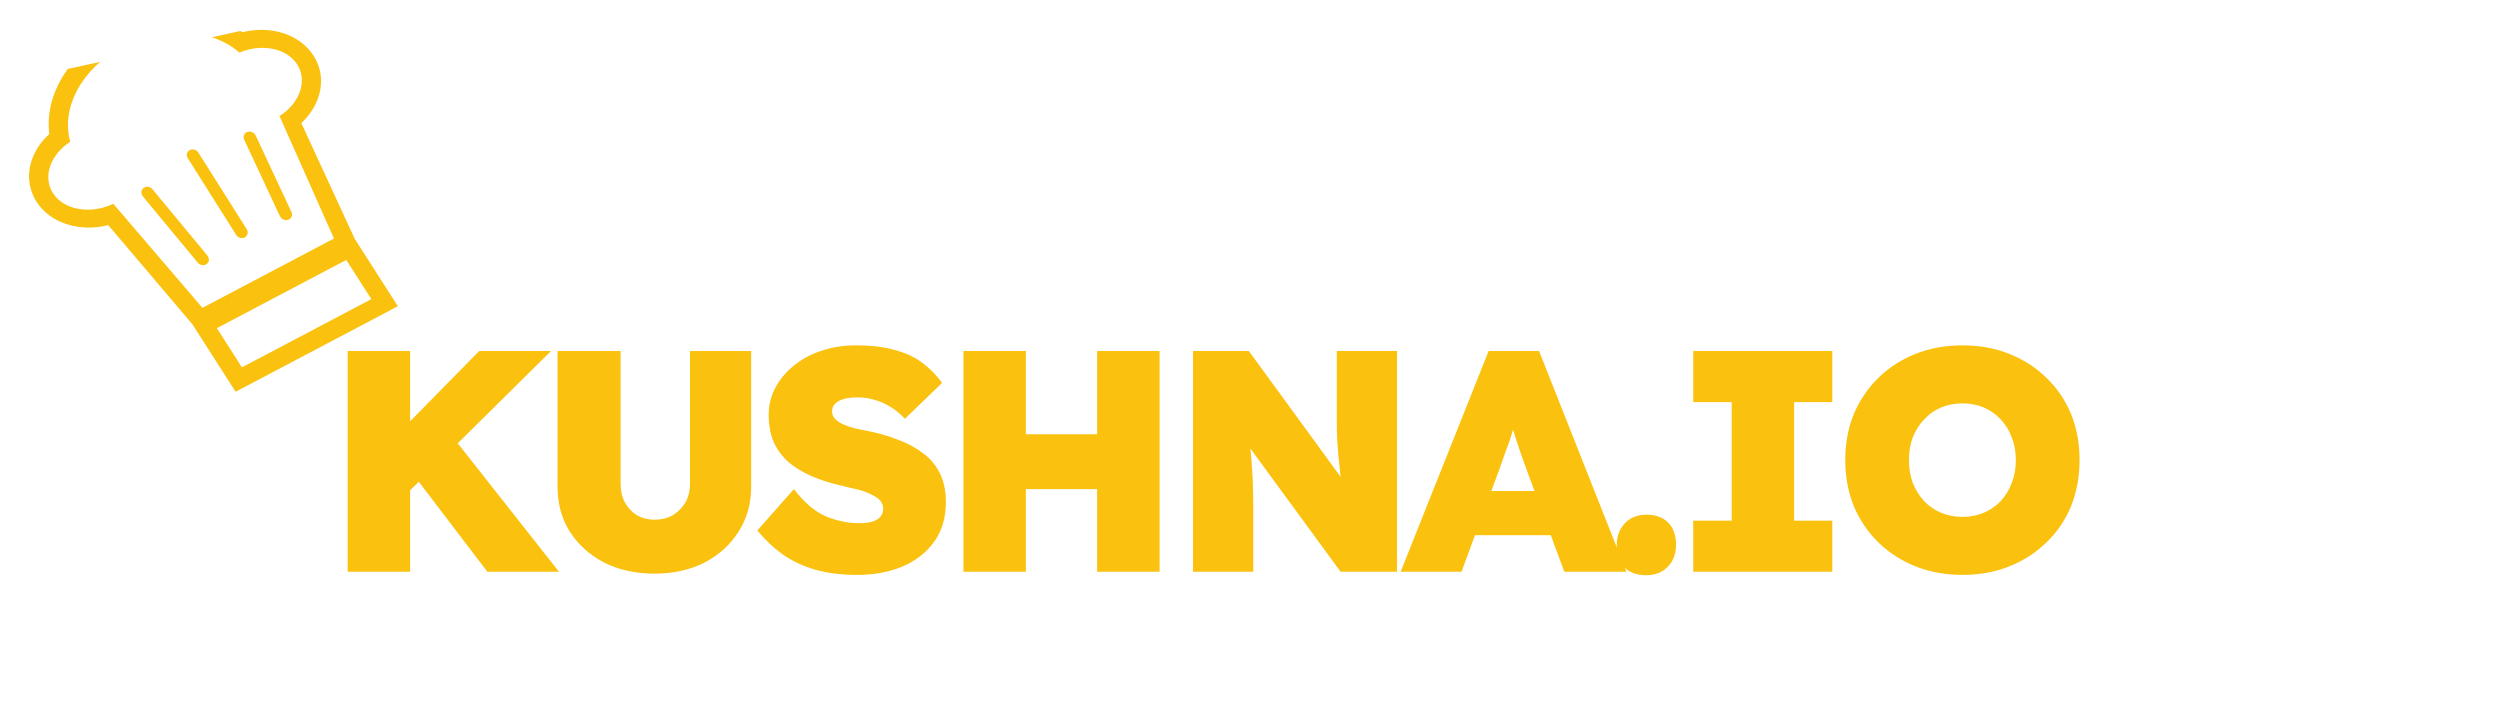 <svg width="555" height="157" viewBox="0 0 555 157" fill="none" xmlns="http://www.w3.org/2000/svg">
<g clip-path="url(#clip0_89_13)">
<path d="M88.327 67.98L78.751 53.025L66.891 27.323C71.359 23.193 72.661 17.124 69.622 12.378C66.565 7.604 60.092 5.578 53.819 7.156C46.038 1.999 34.594 1.788 24.96 6.867C15.325 11.947 9.861 21.072 10.945 29.759C6.325 33.923 5.061 40.029 8.117 44.803C11.198 49.614 17.787 51.574 24.033 49.982L42.73 72.015L52.306 86.97L88.327 67.98ZM82.438 66.405L53.711 81.549L48.143 72.854L76.87 57.709L82.438 66.405ZM11.764 42.88C9.436 39.243 11.165 34.333 15.596 31.473C13.499 23.988 18.069 15.179 27.198 10.366C36.329 5.552 47.024 6.313 53.153 11.673C58.084 9.595 63.644 10.667 65.972 14.303C68.316 17.963 66.551 22.919 62.051 25.767L74.137 52.95L44.941 68.342L25.157 45.24C20.089 47.66 14.184 46.66 11.764 42.88Z" fill="#FAC10E"/>
<path d="M43.799 58.184L43.914 58.322C44.361 58.864 45.142 59.016 45.73 58.703C45.781 58.676 45.831 58.645 45.879 58.611C46.428 58.217 46.526 57.497 46.164 56.927C46.131 56.875 46.119 56.818 46.078 56.771L37.649 46.598L34.594 42.912L33.957 42.145L33.842 42.005C33.355 41.418 32.474 41.283 31.878 41.719C31.482 42.002 31.333 42.456 31.401 42.903C31.427 43.077 31.491 43.241 31.593 43.402C31.625 43.453 31.637 43.51 31.678 43.558L34.442 46.892L43.799 58.184Z" fill="#FAC10E"/>
<path d="M64.006 48.786C64.064 48.765 64.117 48.741 64.169 48.713C64.758 48.4 64.999 47.706 64.705 47.082L64.633 46.922L58.514 33.824L56.75 30.047C56.724 29.991 56.675 29.953 56.643 29.903C56.527 29.72 56.379 29.574 56.199 29.463C55.819 29.221 55.344 29.131 54.904 29.295C54.191 29.556 53.885 30.32 54.203 30.997L54.276 31.159L54.658 31.976L56.655 36.253L62.159 48.036C62.185 48.091 62.233 48.129 62.266 48.181C62.629 48.748 63.361 49.027 64.006 48.786Z" fill="#FAC10E"/>
<path d="M53.619 52.846C53.872 52.86 54.125 52.835 54.356 52.712C54.587 52.588 54.737 52.398 54.849 52.188C55.048 51.806 55.059 51.341 54.8 50.929L49.337 42.272L47.147 38.803L45.389 36.016L44.024 33.853C43.621 33.215 42.773 32.979 42.123 33.327C41.474 33.673 41.276 34.468 41.678 35.106L43.043 37.269L44.807 40.064L46.995 43.532L52.454 52.183C52.714 52.595 53.161 52.817 53.619 52.846Z" fill="#FAC10E"/>
</g>
<path d="M86.988 112.857L82.648 102.077L106.378 77.927H122.338L86.988 112.857ZM77.188 126.927V77.927H91.048V126.927H77.188ZM108.198 126.927L90.278 103.407L99.378 95.567L124.088 126.927H108.198ZM145.266 127.347C141.113 127.347 137.403 126.53 134.136 124.897C130.916 123.217 128.373 120.93 126.506 118.037C124.686 115.144 123.776 111.83 123.776 108.097V77.927H137.776V107.467C137.776 109.007 138.103 110.384 138.756 111.597C139.409 112.764 140.296 113.697 141.416 114.397C142.583 115.05 143.866 115.377 145.266 115.377C146.806 115.377 148.159 115.05 149.326 114.397C150.493 113.697 151.426 112.764 152.126 111.597C152.826 110.384 153.176 109.007 153.176 107.467V77.927H166.756V108.097C166.756 111.83 165.823 115.144 163.956 118.037C162.136 120.93 159.616 123.217 156.396 124.897C153.176 126.53 149.466 127.347 145.266 127.347ZM190.247 127.627C186.747 127.627 183.62 127.23 180.867 126.437C178.16 125.644 175.757 124.5 173.657 123.007C171.603 121.514 169.76 119.764 168.127 117.757L176.247 108.587C178.58 111.62 180.983 113.65 183.457 114.677C185.93 115.657 188.333 116.147 190.667 116.147C191.693 116.147 192.627 116.054 193.467 115.867C194.307 115.634 194.937 115.284 195.357 114.817C195.823 114.304 196.057 113.674 196.057 112.927C196.057 112.274 195.87 111.714 195.497 111.247C195.123 110.78 194.61 110.384 193.957 110.057C193.303 109.684 192.58 109.357 191.787 109.077C190.993 108.797 190.2 108.587 189.407 108.447C188.613 108.26 187.843 108.074 187.097 107.887C184.343 107.28 181.94 106.51 179.887 105.577C177.833 104.644 176.107 103.547 174.707 102.287C173.353 100.98 172.327 99.487 171.627 97.807C170.973 96.127 170.647 94.237 170.647 92.137C170.647 89.85 171.183 87.75 172.257 85.837C173.33 83.924 174.753 82.29 176.527 80.937C178.3 79.537 180.33 78.487 182.617 77.787C184.95 77.04 187.377 76.667 189.897 76.667C193.35 76.667 196.29 77.017 198.717 77.717C201.143 78.37 203.173 79.327 204.807 80.587C206.487 81.847 207.933 83.317 209.147 84.997L200.887 92.977C199.907 91.903 198.833 91.017 197.667 90.317C196.547 89.617 195.38 89.103 194.167 88.777C192.953 88.403 191.717 88.217 190.457 88.217C189.29 88.217 188.263 88.334 187.377 88.567C186.537 88.8 185.883 89.15 185.417 89.617C184.95 90.037 184.717 90.62 184.717 91.367C184.717 92.02 184.973 92.603 185.487 93.117C186 93.584 186.653 93.98 187.447 94.307C188.24 94.633 189.08 94.913 189.967 95.147C190.9 95.334 191.74 95.497 192.487 95.637C195.053 96.15 197.387 96.827 199.487 97.667C201.633 98.46 203.5 99.487 205.087 100.747C206.673 101.96 207.887 103.454 208.727 105.227C209.567 107 209.987 109.077 209.987 111.457C209.987 114.957 209.1 117.92 207.327 120.347C205.6 122.727 203.243 124.547 200.257 125.807C197.317 127.02 193.98 127.627 190.247 127.627ZM243.565 126.927V77.927H257.425V126.927H243.565ZM213.885 126.927V77.927H227.745V126.927H213.885ZM219.135 108.587L219.205 96.407H251.195V108.587H219.135ZM264.851 126.927V77.927H277.241L301.041 110.547L298.171 109.847C297.938 108.12 297.728 106.557 297.541 105.157C297.401 103.757 297.261 102.427 297.121 101.167C297.028 99.907 296.935 98.647 296.841 97.387C296.795 96.127 296.771 94.75 296.771 93.257C296.771 91.763 296.771 90.084 296.771 88.217V77.927H310.141V126.927H297.611L271.991 91.927L276.821 93.117C277.055 95.03 277.241 96.687 277.381 98.087C277.568 99.487 277.708 100.747 277.801 101.867C277.895 102.987 277.965 104.06 278.011 105.087C278.105 106.114 278.151 107.21 278.151 108.377C278.198 109.544 278.221 110.874 278.221 112.367V126.927H264.851ZM310.945 126.927L330.475 77.927H341.675L361.065 126.927H347.275L338.875 104.177C338.408 102.917 337.988 101.75 337.615 100.677C337.241 99.603 336.891 98.553 336.565 97.527C336.238 96.5 335.911 95.45 335.585 94.377C335.305 93.303 335.048 92.137 334.815 90.877L337.055 90.807C336.775 92.16 336.471 93.374 336.145 94.447C335.865 95.52 335.561 96.547 335.235 97.527C334.908 98.507 334.535 99.534 334.115 100.607C333.741 101.68 333.321 102.87 332.855 104.177L324.455 126.927H310.945ZM320.465 118.807L324.595 109.007H347.275L351.125 118.807H320.465ZM365.501 127.697C363.401 127.697 361.768 127.114 360.601 125.947C359.481 124.78 358.921 123.124 358.921 120.977C358.921 119.017 359.528 117.407 360.741 116.147C361.955 114.887 363.541 114.257 365.501 114.257C367.555 114.257 369.165 114.84 370.331 116.007C371.498 117.174 372.081 118.83 372.081 120.977C372.081 122.937 371.475 124.547 370.261 125.807C369.048 127.067 367.461 127.697 365.501 127.697ZM375.899 126.927V115.587H384.439V89.267H375.899V77.927H406.769V89.267H398.299V115.587H406.769V126.927H375.899ZM435.692 127.627C431.912 127.627 428.436 126.997 425.262 125.737C422.089 124.477 419.336 122.704 417.002 120.417C414.669 118.13 412.849 115.447 411.542 112.367C410.282 109.24 409.652 105.834 409.652 102.147C409.652 98.413 410.282 95.007 411.542 91.927C412.849 88.847 414.669 86.163 417.002 83.877C419.336 81.59 422.089 79.817 425.262 78.557C428.436 77.297 431.912 76.667 435.692 76.667C439.472 76.667 442.926 77.297 446.052 78.557C449.226 79.817 451.979 81.59 454.312 83.877C456.692 86.163 458.512 88.847 459.772 91.927C461.032 95.007 461.662 98.39 461.662 102.077C461.662 105.81 461.032 109.24 459.772 112.367C458.512 115.447 456.692 118.13 454.312 120.417C451.979 122.704 449.226 124.477 446.052 125.737C442.926 126.997 439.472 127.627 435.692 127.627ZM435.692 114.747C437.372 114.747 438.936 114.444 440.382 113.837C441.829 113.23 443.089 112.367 444.162 111.247C445.236 110.08 446.052 108.727 446.612 107.187C447.219 105.647 447.522 103.967 447.522 102.147C447.522 100.327 447.219 98.647 446.612 97.107C446.052 95.567 445.236 94.237 444.162 93.117C443.089 91.95 441.829 91.064 440.382 90.457C438.936 89.85 437.372 89.547 435.692 89.547C433.966 89.547 432.379 89.85 430.932 90.457C429.486 91.064 428.226 91.95 427.152 93.117C426.079 94.237 425.239 95.567 424.632 97.107C424.072 98.6 423.792 100.28 423.792 102.147C423.792 103.967 424.072 105.647 424.632 107.187C425.239 108.727 426.079 110.08 427.152 111.247C428.226 112.367 429.486 113.23 430.932 113.837C432.379 114.444 433.966 114.747 435.692 114.747Z" fill="#FAC10E"/>
<defs>
<clipPath id="clip0_89_13">
<rect width="86.436" height="81.1" fill="white" transform="matrix(0.977 -0.215 0.247 0.969 0 18.624)"/>
</clipPath>
</defs>
</svg>
